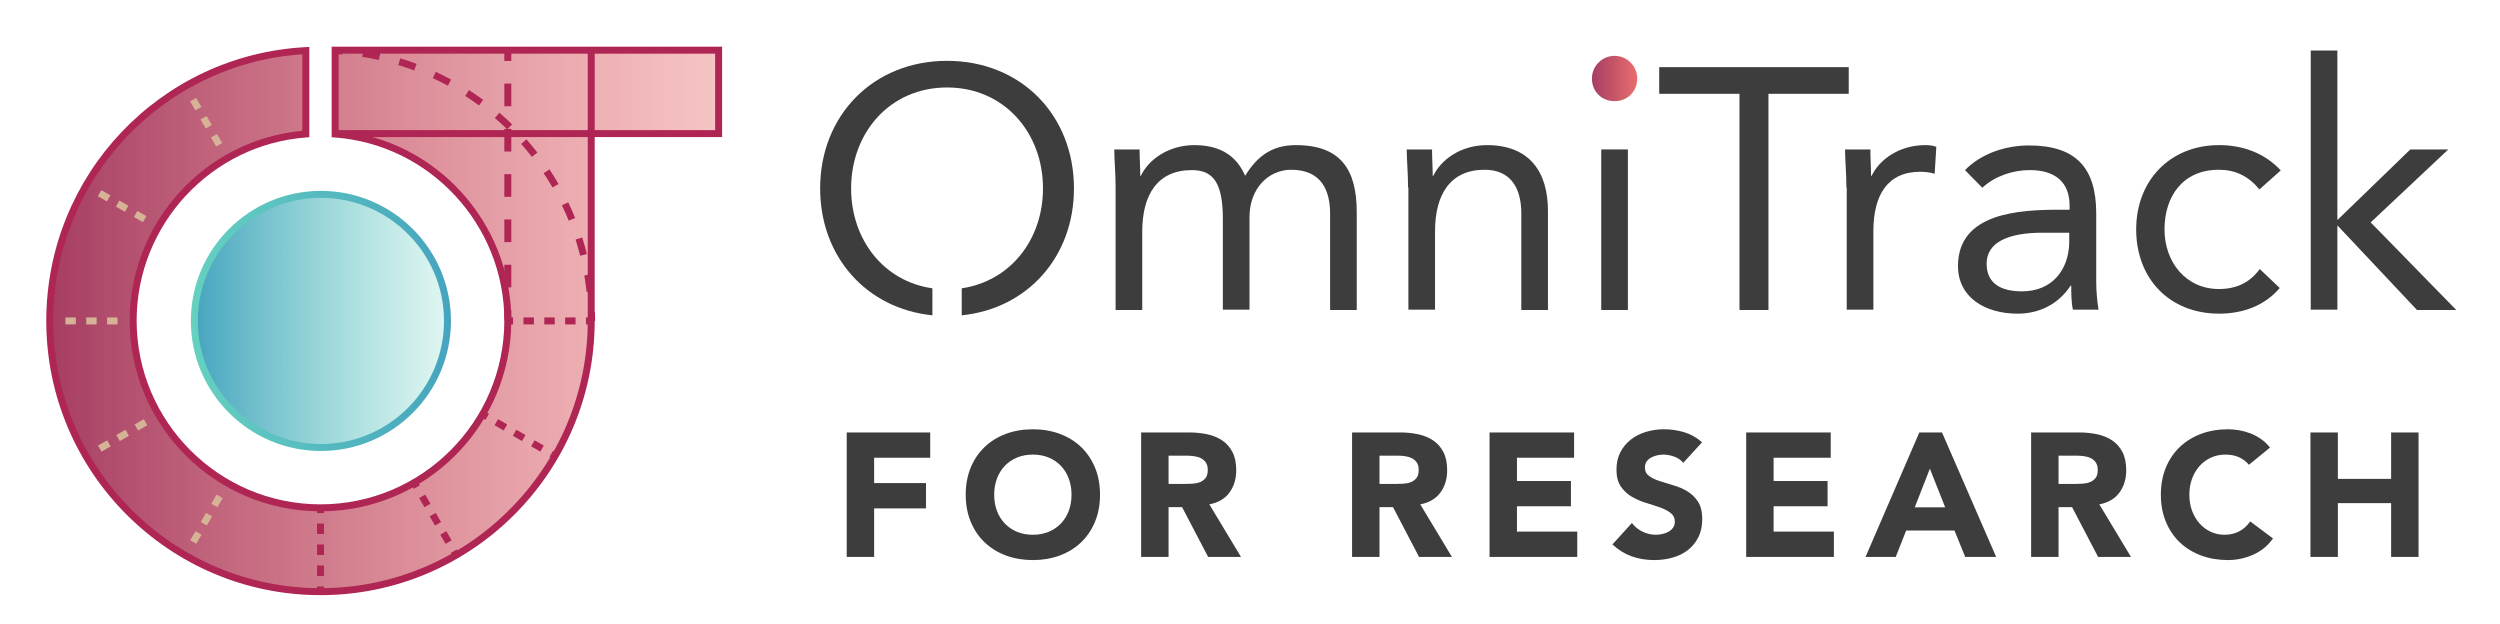 <?xml version="1.0" encoding="utf-8"?>
<!-- Generator: Adobe Illustrator 16.0.0, SVG Export Plug-In . SVG Version: 6.00 Build 0)  -->
<!DOCTYPE svg PUBLIC "-//W3C//DTD SVG 1.1//EN" "http://www.w3.org/Graphics/SVG/1.1/DTD/svg11.dtd">
<svg version="1.1" xmlns="http://www.w3.org/2000/svg" xmlns:xlink="http://www.w3.org/1999/xlink" x="0px" y="0px"
	 width="716.964px" height="179.023px" viewBox="116.05 237.234 716.964 179.023"
	 enable-background="new 116.05 237.234 716.964 179.023" xml:space="preserve">
<g id="Layer_1">
	<g>
		<g>
			
				<linearGradient id="SVGID_1_" gradientUnits="userSpaceOnUse" x1="128.633" y1="-326.654" x2="225.95" y2="-326.654" gradientTransform="matrix(1.971 0 0 1.971 -123.018 973.14)">
				<stop  offset="0" style="stop-color:#A63E63"/>
				<stop  offset="1" style="stop-color:#E96D6D;stop-opacity:0.4"/>
			</linearGradient>
			<path fill="url(#SVGID_1_)" d="M212.166,251.629v24.038c27.643,2.042,49.518,25.238,49.518,53.483
				c0,29.566-24.038,53.725-53.723,53.725c-29.567,0-53.726-24.038-53.726-53.725c0-28.243,21.874-51.441,49.519-53.483v-23.917
				c-40.864,2.163-73.435,36.056-73.435,77.521c0,42.786,34.854,77.642,77.642,77.642s77.64-34.855,77.64-77.642v-53.723h36.539
				v-23.919H212.166z"/>
		</g>
	</g>
	
		<linearGradient id="SVGID_2_" gradientUnits="userSpaceOnUse" x1="132.584" y1="-474.645" x2="169.414" y2="-474.645" gradientTransform="matrix(1.971 0 0 1.971 -89.553 1264.845)">
		<stop  offset="0" style="stop-color:#46A4BF"/>
		<stop  offset="1" style="stop-color:#65D1C0;stop-opacity:0.2"/>
	</linearGradient>
	<path fill="url(#SVGID_2_)" d="M171.783,329.272c0-20.071,16.225-36.298,36.297-36.298c20.072,0,36.299,16.227,36.299,36.298
		c0,20.069-16.225,36.297-36.299,36.297C188.008,365.569,171.783,349.342,171.783,329.272z"/>
</g>
<g id="Layer_4">
	<g>
		<path fill="#3D3D3D" d="M435.987,290.981c0-4.202-0.381-7.833-0.381-10.889h7.259c0,2.483,0.191,5.063,0.191,7.548h0.191
			c2.102-4.489,7.735-8.788,15.379-8.788c9.935,0,13.086,5.636,14.52,8.788c3.344-5.444,7.546-8.788,14.52-8.788
			c13.185,0,17.482,7.354,17.482,19.297v27.989h-7.642V298.53c0-6.402-2.293-12.61-11.176-12.61
			c-6.495,0-11.942,5.349-11.942,13.564v26.556h-7.642v-25.983c0-10.126-2.58-14.041-8.884-14.041
			c-9.935,0-14.234,7.163-14.234,17.672v22.448h-7.642V290.981L435.987,290.981z"/>
		<path fill="#3D3D3D" d="M519.86,290.981c0-4.202-0.381-7.833-0.381-10.889h7.259c0,2.483,0.191,5.063,0.191,7.548h0.191
			c2.101-4.489,7.739-8.788,15.381-8.788c12.132,0,17.48,7.642,17.48,18.818v28.468h-7.642v-27.707
			c0-7.642-3.346-12.512-10.509-12.512c-9.935,0-14.232,7.163-14.232,17.672v22.448h-7.644v-35.059H519.86z"/>
		<path fill="#3D3D3D" d="M575.262,280.09h7.642v46.044h-7.642V280.09z"/>
		<path fill="#3D3D3D" d="M646.239,264.139h-23.021v61.996h-8.31v-61.996h-23.021v-7.645h54.351V264.139L646.239,264.139z"/>
		<path fill="#3D3D3D" d="M645.571,290.981c0-4.202-0.386-7.833-0.386-10.889h7.262c0,2.483,0.193,5.063,0.193,7.548h0.191
			c2.102-4.489,7.737-8.788,15.379-8.788c0.957,0,2.104,0.096,3.152,0.477l-0.477,7.737c-1.242-0.383-2.771-0.574-4.109-0.574
			c-9.357,0-13.467,6.591-13.467,17.1v22.448h-7.644v-35.059H645.571z"/>
		<path fill="#3D3D3D" d="M679.58,286.015c4.677-4.776,11.652-7.069,18.34-7.069c13.564,0,19.296,6.495,19.296,19.485v19.68
			c0,2.676,0.283,5.637,0.668,7.929h-7.356c-0.477-2.101-0.477-4.968-0.477-6.878h-0.191c-3.059,4.682-8.216,8.026-15.189,8.026
			c-9.36,0-17.098-4.681-17.098-13.66c0-15.285,17.669-16.145,29.037-16.145h2.965v-1.242c0-6.689-4.207-10.126-11.367-10.126
			c-4.969,0-10.03,1.719-13.661,5.064L679.58,286.015z M701.835,303.972c-9.745,0-16.049,2.676-16.049,8.886
			c0,5.825,4.298,7.929,10.126,7.929c8.883,0,13.375-6.399,13.564-13.85v-2.965H701.835z"/>
		<path fill="#3D3D3D" d="M764.023,291.555c-3.25-3.915-6.974-5.636-11.657-5.636c-10.314,0-15.567,7.642-15.567,17.098
			c0,9.458,6.208,17.1,15.567,17.1c5.064,0,8.884-1.814,11.751-5.731l5.731,5.444c-4.392,5.157-10.697,7.354-17.384,7.354
			c-14.235,0-23.789-10.03-23.789-24.17c0-13.945,9.649-24.166,23.789-24.166c6.78,0,13.084,2.292,17.671,7.258L764.023,291.555z"/>
		<path fill="#3D3D3D" d="M778.735,251.72h7.639v48.623l20.922-20.251h10.889l-22.257,20.921l24.552,25.125h-11.271l-22.832-24.266
			v24.17h-7.639V251.72H778.735z"/>
	</g>
	
		<linearGradient id="SVGID_3_" gradientUnits="userSpaceOnUse" x1="290.695" y1="539.761" x2="296.397" y2="539.761" gradientTransform="matrix(2.279 0 0 -2.279 -89.903 1489.86)">
		<stop  offset="0" style="stop-color:#A63E63"/>
		<stop  offset="1" style="stop-color:#E96D6D"/>
	</linearGradient>
	<path fill="url(#SVGID_3_)" d="M579.084,253.25c3.633,0,6.5,2.961,6.5,6.495c0,3.727-2.773,6.495-6.5,6.495
		s-6.493-2.771-6.493-6.495C572.591,256.211,575.456,253.25,579.084,253.25z"/>
	<path fill="#3D3D3D" d="M387.651,254.681c-21.11,0-36.394,15.57-36.394,36.587c0,19.584,13.277,34.484,32.193,36.395v-7.74
		c-14.041-2.005-23.31-14.041-23.31-28.656c0-16.049,11.176-28.946,27.51-28.946c16.336,0,27.512,12.897,27.512,28.946
		c0,14.613-9.264,26.556-23.307,28.656v7.74c18.913-1.912,32.193-16.812,32.193-36.395
		C424.046,270.252,408.857,254.681,387.651,254.681z"/>
	<g>
		<path fill="#3D3D3D" d="M358.874,361.254h23.946v7.26h-16.082v7.26h14.872v7.259h-14.872v13.914h-7.864V361.254z"/>
		<path fill="#3D3D3D" d="M393.002,379.1c0-2.856,0.479-5.444,1.437-7.764c0.958-2.319,2.293-4.293,4.008-5.924
			c1.714-1.63,3.747-2.881,6.1-3.756c2.352-0.873,4.923-1.311,7.713-1.311c2.789,0,5.36,0.438,7.713,1.311
			c2.353,0.875,4.386,2.126,6.1,3.756c1.714,1.631,3.05,3.604,4.008,5.924s1.438,4.907,1.438,7.764s-0.479,5.444-1.438,7.764
			c-0.958,2.318-2.294,4.293-4.008,5.923c-1.714,1.631-3.747,2.883-6.1,3.756c-2.353,0.874-4.924,1.311-7.713,1.311
			c-2.79,0-5.361-0.437-7.713-1.311c-2.353-0.873-4.386-2.125-6.1-3.756c-1.714-1.63-3.05-3.604-4.008-5.923
			C393.481,384.545,393.002,381.957,393.002,379.1z M401.169,379.1c0,1.681,0.26,3.218,0.781,4.612
			c0.521,1.396,1.268,2.605,2.244,3.63c0.974,1.025,2.142,1.823,3.503,2.395c1.361,0.572,2.881,0.857,4.562,0.857
			c1.68,0,3.201-0.285,4.562-0.857c1.361-0.571,2.529-1.369,3.504-2.395c0.974-1.024,1.722-2.234,2.244-3.63
			c0.521-1.395,0.781-2.932,0.781-4.612c0-1.646-0.261-3.176-0.781-4.588c-0.521-1.411-1.27-2.629-2.244-3.655
			c-0.975-1.024-2.143-1.822-3.504-2.395c-1.361-0.57-2.882-0.856-4.562-0.856c-1.681,0-3.201,0.286-4.562,0.856
			c-1.361,0.572-2.529,1.37-3.503,2.395c-0.976,1.026-1.723,2.244-2.244,3.655C401.429,375.925,401.169,377.454,401.169,379.1z"/>
		<path fill="#3D3D3D" d="M443.314,361.254h13.812c1.815,0,3.537,0.177,5.168,0.529c1.629,0.354,3.058,0.941,4.284,1.765
			c1.227,0.824,2.201,1.934,2.925,3.327c0.722,1.396,1.083,3.135,1.083,5.218c0,2.521-0.655,4.663-1.966,6.428
			s-3.227,2.882-5.747,3.353l9.074,15.073h-9.427l-7.461-14.267h-3.882v14.267h-7.864V361.254z M451.178,376.025h4.638
			c0.706,0,1.453-0.025,2.243-0.076c0.79-0.05,1.504-0.201,2.143-0.453s1.168-0.646,1.588-1.185c0.42-0.537,0.631-1.294,0.631-2.269
			c0-0.908-0.186-1.63-0.555-2.168c-0.37-0.537-0.841-0.949-1.412-1.235c-0.571-0.285-1.227-0.479-1.966-0.58
			c-0.739-0.101-1.462-0.15-2.168-0.15h-5.142V376.025z"/>
		<path fill="#3D3D3D" d="M503.807,361.254h13.812c1.815,0,3.537,0.177,5.168,0.529c1.629,0.354,3.058,0.941,4.284,1.765
			c1.227,0.824,2.201,1.934,2.925,3.327c0.722,1.396,1.083,3.135,1.083,5.218c0,2.521-0.655,4.663-1.966,6.428
			s-3.227,2.882-5.747,3.353l9.074,15.073h-9.427l-7.461-14.267h-3.882v14.267h-7.864V361.254z M511.671,376.025h4.638
			c0.706,0,1.453-0.025,2.243-0.076c0.79-0.05,1.504-0.201,2.143-0.453s1.168-0.646,1.588-1.185c0.42-0.537,0.631-1.294,0.631-2.269
			c0-0.908-0.186-1.63-0.555-2.168c-0.37-0.537-0.841-0.949-1.412-1.235c-0.571-0.285-1.227-0.479-1.966-0.58
			c-0.739-0.101-1.462-0.15-2.168-0.15h-5.142V376.025z"/>
		<path fill="#3D3D3D" d="M543.23,361.254h24.248v7.26h-16.384v6.654h15.477v7.26h-15.477v7.259h17.291v7.26H543.23V361.254z"/>
		<path fill="#3D3D3D" d="M598.783,369.975c-0.64-0.807-1.505-1.402-2.597-1.789c-1.093-0.387-2.126-0.58-3.101-0.58
			c-0.571,0-1.159,0.067-1.765,0.201c-0.604,0.135-1.177,0.346-1.714,0.631c-0.538,0.285-0.975,0.664-1.311,1.134
			c-0.336,0.471-0.504,1.042-0.504,1.714c0,1.076,0.403,1.899,1.21,2.471s1.822,1.059,3.05,1.462
			c1.227,0.403,2.546,0.807,3.957,1.21c1.412,0.403,2.73,0.975,3.958,1.714c1.227,0.739,2.243,1.731,3.05,2.975
			s1.21,2.907,1.21,4.99c0,1.983-0.37,3.714-1.109,5.192c-0.739,1.479-1.739,2.706-2.999,3.681
			c-1.261,0.975-2.723,1.697-4.387,2.167c-1.663,0.471-3.42,0.706-5.268,0.706c-2.319,0-4.471-0.353-6.453-1.059
			c-1.983-0.706-3.831-1.848-5.545-3.428l5.596-6.15c0.807,1.076,1.822,1.907,3.05,2.495c1.227,0.589,2.495,0.883,3.807,0.883
			c0.638,0,1.285-0.076,1.94-0.228s1.243-0.378,1.765-0.681c0.521-0.302,0.94-0.688,1.26-1.159c0.319-0.47,0.479-1.024,0.479-1.663
			c0-1.075-0.412-1.924-1.235-2.546c-0.824-0.622-1.857-1.151-3.101-1.588s-2.588-0.874-4.033-1.312
			c-1.445-0.437-2.79-1.024-4.032-1.764c-1.244-0.739-2.277-1.715-3.101-2.925c-0.824-1.209-1.235-2.806-1.235-4.789
			c0-1.915,0.378-3.596,1.135-5.041c0.756-1.444,1.764-2.654,3.024-3.63c1.261-0.974,2.714-1.705,4.36-2.192
			s3.344-0.731,5.092-0.731c2.017,0,3.966,0.286,5.848,0.857s3.579,1.529,5.092,2.873L598.783,369.975z"/>
		<path fill="#3D3D3D" d="M616.83,361.254h24.248v7.26h-16.384v6.654h15.477v7.26h-15.477v7.259h17.291v7.26H616.83V361.254z"/>
		<path fill="#3D3D3D" d="M666.487,361.254h6.503l15.527,35.692h-8.873l-3.075-7.562h-13.863l-2.975,7.562h-8.671L666.487,361.254z
			 M669.511,371.639l-4.335,11.091h8.721L669.511,371.639z"/>
		<path fill="#3D3D3D" d="M698.548,361.254h13.812c1.815,0,3.537,0.177,5.168,0.529c1.629,0.354,3.058,0.941,4.284,1.765
			c1.227,0.824,2.201,1.934,2.925,3.327c0.722,1.396,1.083,3.135,1.083,5.218c0,2.521-0.655,4.663-1.966,6.428
			s-3.227,2.882-5.747,3.353l9.074,15.073h-9.427l-7.461-14.267h-3.882v14.267h-7.864V361.254z M706.412,376.025h4.638
			c0.706,0,1.453-0.025,2.243-0.076c0.79-0.05,1.504-0.201,2.143-0.453s1.168-0.646,1.588-1.185c0.42-0.537,0.631-1.294,0.631-2.269
			c0-0.908-0.186-1.63-0.555-2.168c-0.37-0.537-0.841-0.949-1.412-1.235c-0.571-0.285-1.227-0.479-1.966-0.58
			c-0.739-0.101-1.462-0.15-2.168-0.15h-5.142V376.025z"/>
		<path fill="#3D3D3D" d="M761.009,370.53c-0.773-0.94-1.723-1.664-2.849-2.168s-2.429-0.756-3.906-0.756
			c-1.479,0-2.849,0.286-4.109,0.856c-1.26,0.572-2.353,1.37-3.276,2.395c-0.925,1.026-1.647,2.244-2.168,3.655
			c-0.521,1.412-0.781,2.941-0.781,4.588c0,1.681,0.26,3.218,0.781,4.612c0.521,1.396,1.235,2.605,2.143,3.63
			c0.907,1.025,1.974,1.823,3.201,2.395c1.227,0.572,2.546,0.857,3.957,0.857c1.613,0,3.042-0.336,4.285-1.009
			c1.243-0.672,2.269-1.613,3.075-2.823l6.554,4.891c-1.513,2.117-3.428,3.68-5.747,4.688c-2.318,1.008-4.705,1.512-7.158,1.512
			c-2.79,0-5.361-0.437-7.713-1.311c-2.354-0.873-4.386-2.125-6.101-3.756c-1.714-1.63-3.05-3.604-4.008-5.923
			c-0.957-2.319-1.437-4.907-1.437-7.764s0.479-5.444,1.437-7.764c0.958-2.319,2.294-4.293,4.008-5.924
			c1.715-1.63,3.747-2.881,6.101-3.756c2.352-0.873,4.923-1.311,7.713-1.311c1.008,0,2.058,0.093,3.15,0.277
			c1.092,0.186,2.168,0.479,3.227,0.883s2.075,0.94,3.05,1.612c0.975,0.673,1.848,1.496,2.622,2.471L761.009,370.53z"/>
		<path fill="#3D3D3D" d="M778.653,361.254h7.864v13.31h15.274v-13.31h7.864v35.692h-7.864V381.52h-15.274v15.426h-7.864V361.254z"
			/>
	</g>
</g>
<g id="Layer_2">
	<linearGradient id="SVGID_4_" gradientUnits="userSpaceOnUse" x1="170.783" y1="329.271" x2="245.379" y2="329.271">
		<stop  offset="0" style="stop-color:#65D1C0"/>
		<stop  offset="1" style="stop-color:#46A4BF"/>
	</linearGradient>
	<path fill="url(#SVGID_4_)" d="M208.08,366.569c-20.566,0-37.297-16.731-37.297-37.297c0-20.566,16.731-37.298,37.297-37.298
		c20.566,0,37.299,16.732,37.299,37.298C245.379,349.838,228.647,366.569,208.08,366.569z M208.08,293.974
		c-19.463,0-35.297,15.834-35.297,35.298c0,19.463,15.834,35.297,35.297,35.297c19.464,0,35.299-15.834,35.299-35.297
		C243.379,309.808,227.544,293.974,208.08,293.974z"/>
	<rect x="212.166" y="274.548" fill="#AF2553" width="73.436" height="2"/>
	<rect x="284.601" y="251.629" fill="#AF2553" width="2" height="23.919"/>
	<g>
		<path fill="#AF2553" d="M214.191,252.869c-0.818-0.065-1.639-0.116-2.464-0.155l0.094-1.998c0.846,0.04,1.688,0.093,2.527,0.159
			L214.191,252.869z"/>
		<path fill="#AF2553" d="M284.284,321.009c-0.171-1.592-0.394-3.197-0.664-4.771l1.972-0.338c0.277,1.615,0.506,3.262,0.681,4.896
			L284.284,321.009z M282.429,310.581c-0.389-1.552-0.832-3.11-1.318-4.633l1.905-0.607c0.499,1.562,0.954,3.162,1.353,4.754
			L282.429,310.581z M279.146,300.514c-0.597-1.476-1.252-2.956-1.947-4.401l1.803-0.866c0.713,1.483,1.385,3.003,1.998,4.518
			L279.146,300.514z M274.501,291.002c-0.801-1.386-1.655-2.763-2.538-4.093l1.666-1.106c0.906,1.364,1.782,2.777,2.604,4.199
			L274.501,291.002z M268.585,282.219c-0.984-1.263-2.019-2.51-3.078-3.707l1.498-1.325c1.086,1.228,2.148,2.507,3.158,3.802
			L268.585,282.219z M261.517,274.328c-1.147-1.116-2.344-2.209-3.558-3.251l1.303-1.518c1.245,1.068,2.473,2.19,3.649,3.335
			L261.517,274.328z M253.433,267.48c-1.288-0.947-2.624-1.866-3.971-2.732l1.081-1.683c1.383,0.889,2.753,1.832,4.074,2.803
			L253.433,267.48z M244.483,261.807c-1.41-0.762-2.86-1.488-4.311-2.158l0.839-1.815c1.489,0.688,2.977,1.432,4.423,2.214
			L244.483,261.807z M234.834,257.426c-1.504-0.56-3.042-1.078-4.57-1.539l0.578-1.915c1.569,0.474,3.146,1.005,4.69,1.58
			L234.834,257.426z M224.671,254.428c-1.564-0.345-3.157-0.644-4.735-0.889l0.307-1.977c1.62,0.251,3.254,0.559,4.859,0.912
			L224.671,254.428z"/>
		<path fill="#AF2553" d="M286.724,329.271h-2c0-0.826-0.013-1.648-0.039-2.468l1.999-0.064
			C286.711,327.58,286.724,328.424,286.724,329.271z"/>
	</g>
	<g>
		<path fill="#D6B396" d="M149.748,330.271h-2.988v-2h2.988V330.271z M143.772,330.271h-2.988v-2h2.988V330.271z M137.796,330.271
			h-2.988v-2h2.988V330.271z"/>
	</g>
	<g>
		<rect x="284.1" y="328.271" fill="#AF2553" width="1.5" height="2"/>
		<path fill="#AF2553" d="M281.112,330.271h-2.988v-2h2.988V330.271z M275.136,330.271h-2.988v-2h2.988V330.271z M269.16,330.271
			h-2.988v-2h2.988V330.271z"/>
		<rect x="261.684" y="328.271" fill="#AF2553" width="1.5" height="2"/>
	</g>
	<g>
		<rect x="206.961" y="382.875" fill="#AF2553" width="2" height="1.5"/>
		<path fill="#AF2553" d="M208.961,402.406h-2v-3.005h2V402.406z M208.961,396.395h-2v-3.005h2V396.395z M208.961,390.385h-2v-3.005
			h2V390.385z"/>
		<rect x="206.961" y="405.412" fill="#AF2553" width="2" height="1.5"/>
	</g>
	<g>
		<path fill="#D6B396" d="M172.332,393.191l-1.732-1l1.515-2.624l1.732,1L172.332,393.191z M175.362,387.943l-1.732-1l1.515-2.625
			l1.732,1L175.362,387.943z M178.391,382.694l-1.732-1l1.515-2.624l1.732,1L178.391,382.694z"/>
	</g>
	<g>
		<path fill="#D6B396" d="M178.045,279.247l-1.493-2.586l1.732-1l1.494,2.586L178.045,279.247z M175.058,274.074l-1.493-2.586
			l1.732-1l1.493,2.586L175.058,274.074z M172.071,268.901l-1.493-2.586l1.732-1l1.493,2.586L172.071,268.901z"/>
	</g>
	<g>
		<path fill="#D6B396" d="M157.036,300.957l-2.583-1.492l1-1.732l2.583,1.492L157.036,300.957z M151.87,297.973l-2.583-1.492
			l1-1.731l2.583,1.492L151.87,297.973z M146.704,294.991l-2.583-1.491l1-1.732l2.583,1.491L146.704,294.991z"/>
	</g>
	<g>
		
			<rect x="234.481" y="375.296" transform="matrix(0.5 0.866 -0.866 0.5 443.471 -15.582)" fill="#AF2553" width="1.5" height="2"/>
		<path fill="#AF2553" d="M243.831,393.193l-1.515-2.625l1.732-1l1.515,2.625L243.831,393.193z M240.802,387.944l-1.516-2.624
			l1.731-1l1.516,2.624L240.802,387.944z M237.77,382.695l-1.515-2.624l1.732-1l1.515,2.624L237.77,382.695z"/>
		
			<rect x="245.838" y="394.966" transform="matrix(0.5 0.866 -0.866 0.5 466.182 -15.583)" fill="#AF2553" width="1.5" height="2"/>
	</g>
	<g>
		
			<rect x="254.352" y="355.42" transform="matrix(0.866 0.5 -0.5 0.866 212.417 -79.803)" fill="#AF2553" width="1.5" height="2"/>
		<path fill="#AF2553" d="M271.001,366.753l-2.625-1.515l1-1.732l2.625,1.515L271.001,366.753z M265.751,363.722l-2.625-1.516
			l1-1.732l2.625,1.516L265.751,363.722z M260.501,360.692l-2.625-1.516l1-1.732l2.625,1.516L260.501,360.692z"/>
		
			<rect x="274.026" y="366.777" transform="matrix(0.866 0.5 -0.5 0.866 220.733 -88.119)" fill="#AF2553" width="1.5" height="2"/>
	</g>
	<g>
		<path fill="#D6B396" d="M145.161,366.753l-1-1.732l2.625-1.515l1,1.732L145.161,366.753z M150.41,363.722l-1-1.732l2.625-1.516
			l1,1.732L150.41,363.722z M155.659,360.692l-1-1.732l2.625-1.516l1,1.732L155.659,360.692z"/>
	</g>
	<g>
		<rect x="260.684" y="326.15" fill="#AF2553" width="2" height="3"/>
		<path fill="#AF2553" d="M262.684,319.656h-2v-6.494h2V319.656z M262.684,306.668h-2v-6.494h2V306.668z M262.684,293.679h-2v-6.494
			h2V293.679z M262.684,280.692h-2v-6.494h2V280.692z M262.684,267.703h-2v-6.494h2V267.703z"/>
		<rect x="260.684" y="251.715" fill="#AF2553" width="2" height="3"/>
	</g>
	<g>
		<g>
			<path fill="#AF2553" d="M207.961,407.912c-43.363,0-78.642-35.278-78.642-78.642c0-41.822,32.672-76.312,74.382-78.52
				l1.053-0.056v25.9l-0.926,0.068c-27.248,2.013-48.593,25.068-48.593,52.486c0,29.072,23.653,52.725,52.726,52.725
				c29.071,0,52.723-23.652,52.723-52.725c0-27.418-21.344-50.473-48.592-52.486l-0.926-0.068v-25.967H323.14v25.919h-36.539v52.723
				C286.601,372.634,251.323,407.912,207.961,407.912z M202.755,252.811c-40.142,2.671-71.435,36.054-71.435,76.459
				c0,42.261,34.381,76.642,76.642,76.642c42.259,0,76.64-34.381,76.64-76.642v-54.723h36.539v-21.919H213.166v22.117
				c27.843,2.537,49.518,26.256,49.518,54.404c0,30.175-24.548,54.725-54.723,54.725c-30.176,0-54.726-24.55-54.726-54.725
				c0-28.149,21.675-51.867,49.519-54.404V252.811z"/>
		</g>
	</g>
</g>
</svg>
